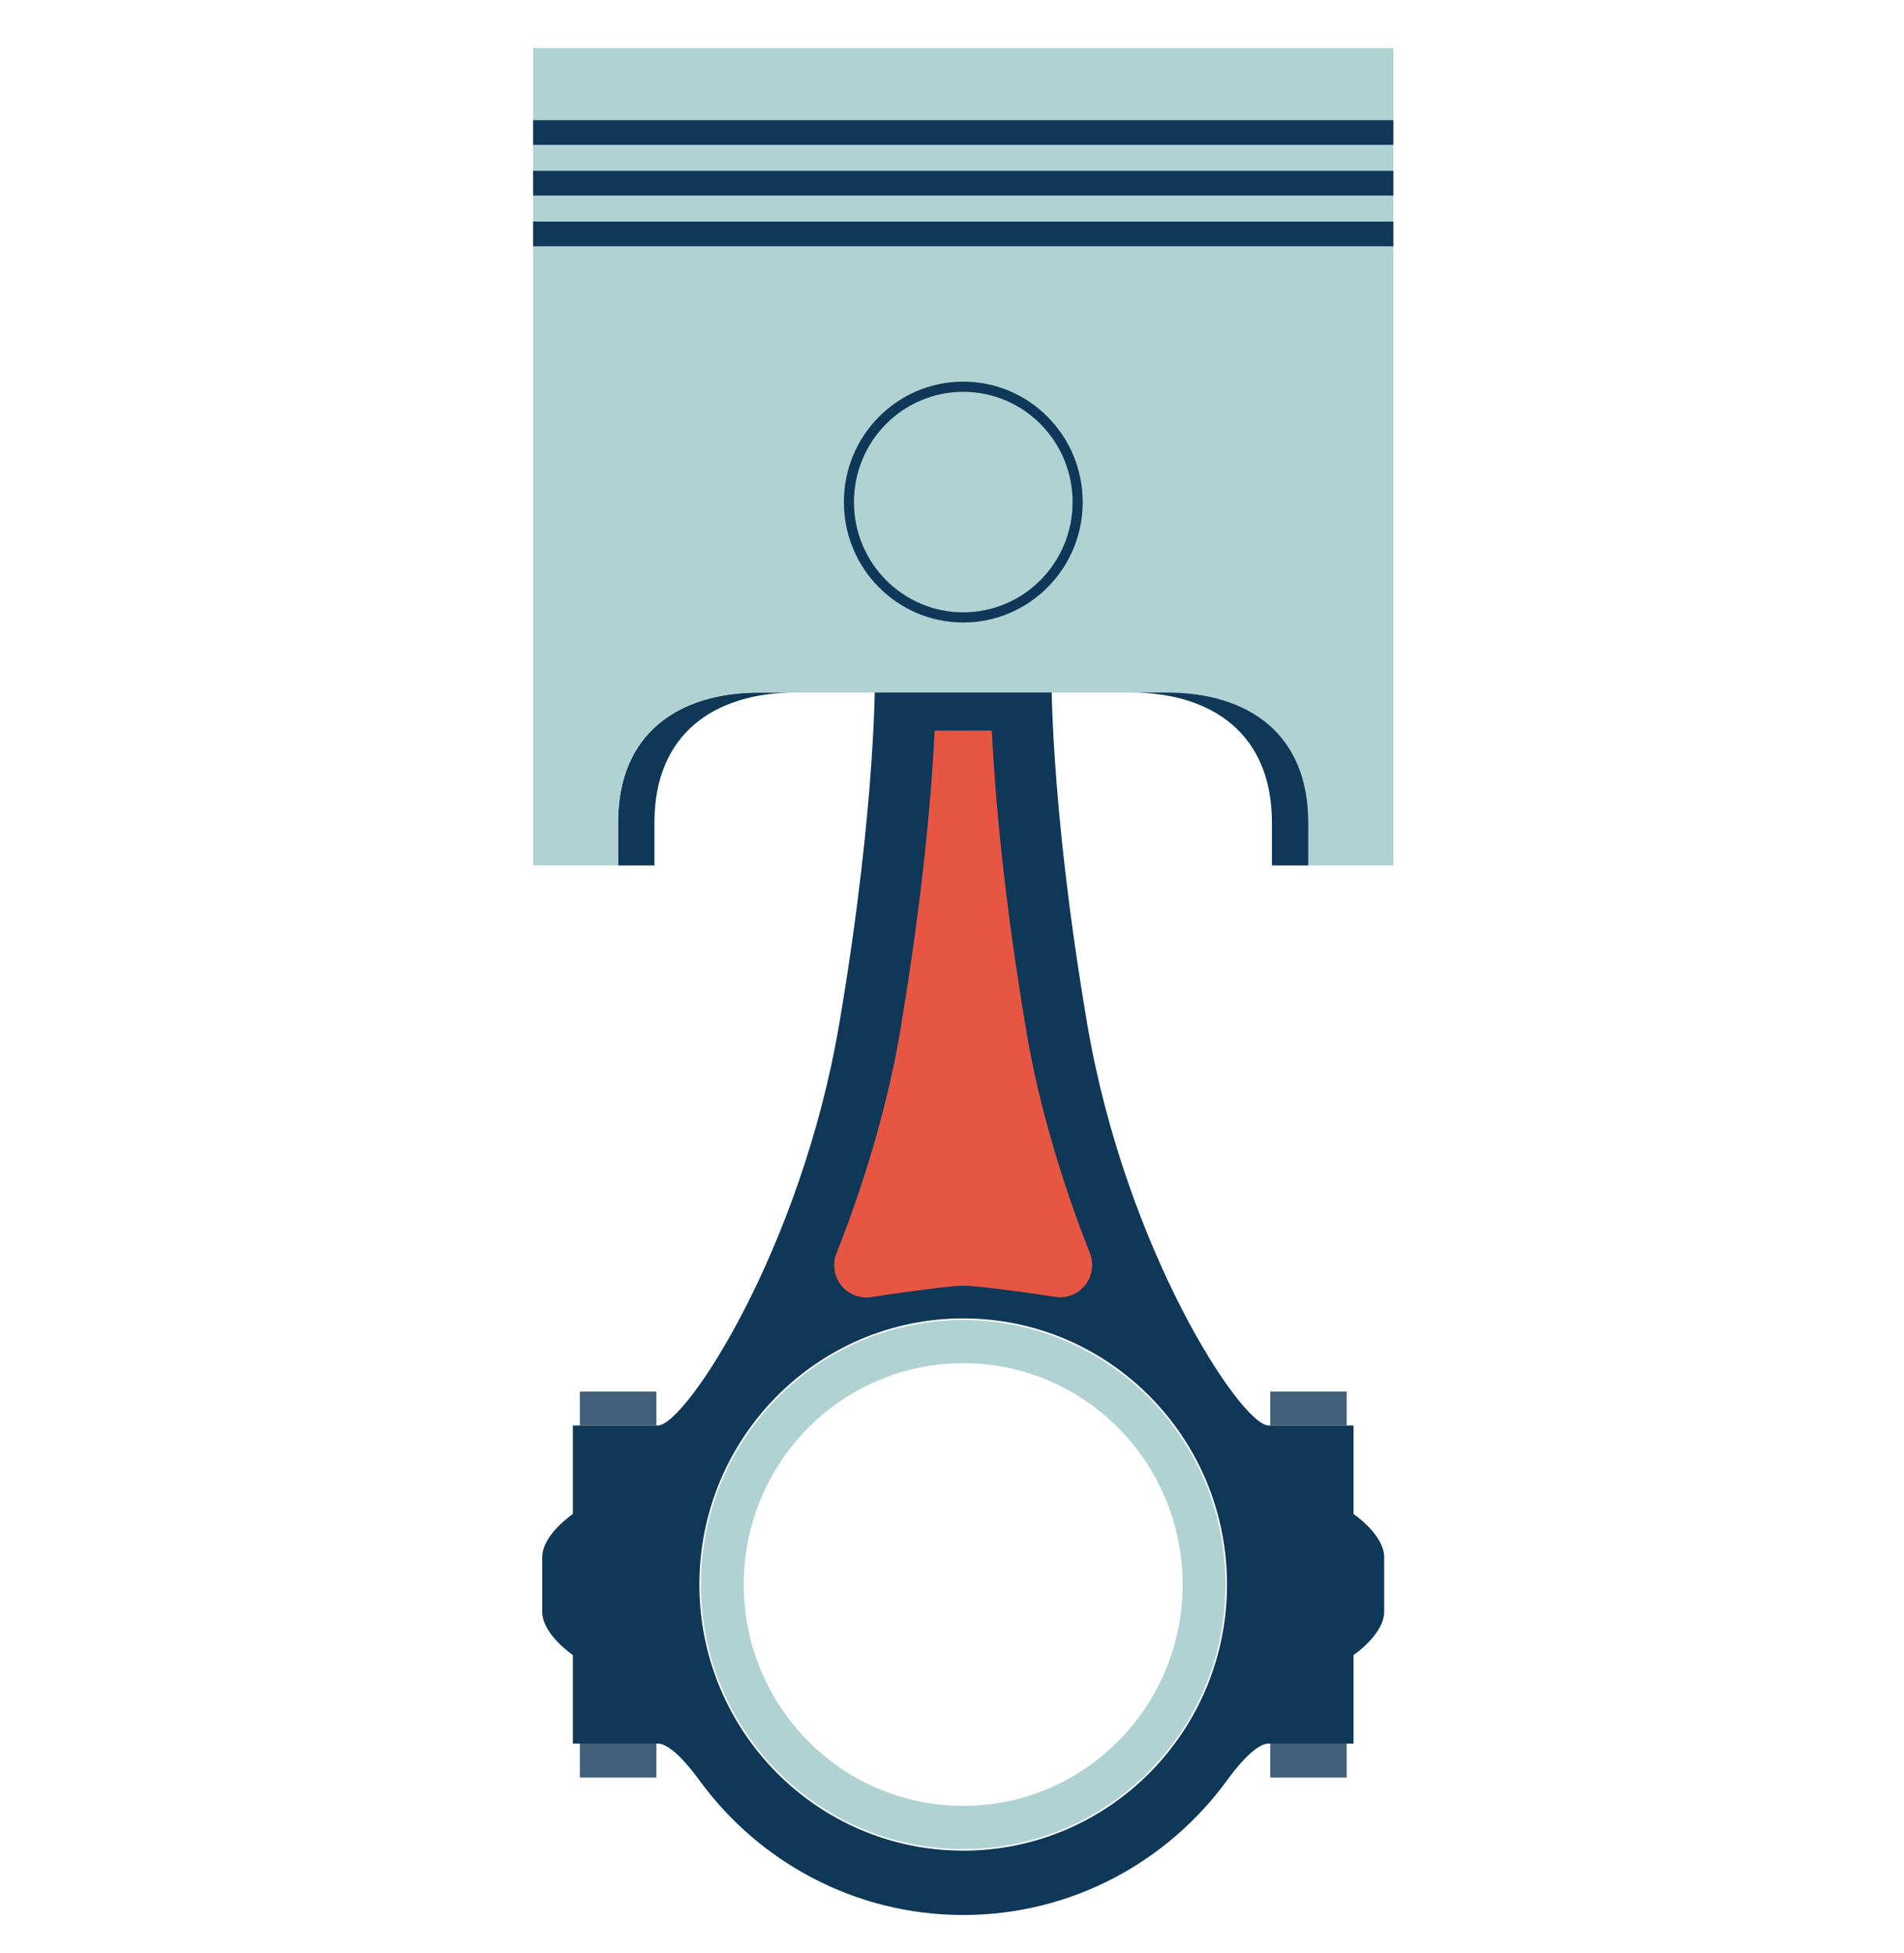 <svg width="39" height="40" viewBox="0 0 39 40" fill="none" xmlns="http://www.w3.org/2000/svg">
<path d="M13.445 28.499H11.877V29.195H13.445V28.499Z" fill="#415F79"/>
<path d="M13.445 35.709H11.877V36.405H13.445V35.709Z" fill="#415F79"/>
<path d="M26.018 28.499H27.585V29.195H26.018V28.499Z" fill="#415F79"/>
<path d="M26.018 35.709H27.585V36.405H26.018V35.709Z" fill="#415F79"/>
<path d="M19.73 27.034C16.763 27.034 14.357 29.459 14.357 32.452C14.357 35.445 16.763 37.871 19.73 37.871C22.696 37.871 25.102 35.445 25.102 32.452C25.102 29.459 22.696 27.034 19.73 27.034ZM24.224 32.452C24.224 34.956 22.212 36.985 19.73 36.985C17.247 36.985 15.235 34.956 15.235 32.452C15.235 29.949 17.247 27.919 19.73 27.919C22.212 27.919 24.224 29.949 24.224 32.452Z" fill="#B0D2D3"/>
<path d="M27.725 31.008V29.195C27.725 29.195 26.55 29.195 25.985 29.195C25.421 29.195 23.054 25.59 22.27 20.972C21.486 16.355 21.538 13.698 21.538 13.698H19.73H17.922C17.922 13.698 17.974 16.355 17.19 20.972C16.406 25.59 14.039 29.195 13.475 29.195C12.91 29.195 11.734 29.195 11.734 29.195V31.008C11.734 31.008 11.107 31.429 11.107 31.893C11.107 32.094 11.107 32.452 11.107 32.452C11.107 32.452 11.107 32.81 11.107 33.011C11.107 33.474 11.734 33.896 11.734 33.896V35.71C11.734 35.71 12.91 35.71 13.475 35.71C13.761 35.71 14.186 36.269 14.314 36.446C15.535 38.128 17.506 39.22 19.73 39.22C21.954 39.22 23.925 38.128 25.146 36.446C25.273 36.269 25.699 35.71 25.985 35.71C26.55 35.71 27.725 35.71 27.725 35.71V33.896C27.725 33.896 28.352 33.474 28.352 33.011C28.352 32.81 28.352 32.452 28.352 32.452C28.352 32.452 28.352 32.094 28.352 31.893C28.352 31.429 27.725 31.008 27.725 31.008ZM25.133 32.452C25.133 35.462 22.714 37.902 19.73 37.902C16.746 37.902 14.326 35.462 14.326 32.452C14.326 29.442 16.746 27.002 19.73 27.002C22.714 27.002 25.133 29.442 25.133 32.452Z" fill="#0F3858"/>
<path d="M21.62 26.561C21.852 26.596 22.085 26.503 22.23 26.317C22.375 26.132 22.411 25.882 22.324 25.662C21.731 24.169 21.266 22.556 21.034 21.186C20.55 18.335 20.376 16.213 20.315 14.963H19.145C19.084 16.213 18.91 18.335 18.426 21.186C18.194 22.557 17.728 24.172 17.135 25.666C17.048 25.886 17.084 26.135 17.229 26.321C17.373 26.506 17.606 26.6 17.837 26.565C18.587 26.454 19.468 26.332 19.73 26.332C20.029 26.332 20.889 26.451 21.62 26.561Z" fill="#E75643"/>
<path d="M12.66 16.845V17.725H13.405V16.845C13.405 15.027 14.633 14.183 16.306 14.183C16.047 14.183 15.796 14.183 15.56 14.183C13.888 14.183 12.66 15.027 12.66 16.845Z" fill="#0F3858"/>
<path d="M19.73 0.985H10.92V17.725H12.66V16.845C12.66 15.027 13.888 14.183 15.56 14.183C17.233 14.183 19.73 14.183 19.73 14.183C19.73 14.183 22.227 14.183 23.899 14.183C25.572 14.183 26.8 15.027 26.8 16.845V17.725H28.54V0.985H19.73Z" fill="#B0D2D3"/>
<path d="M26.798 16.845V17.725H26.053V16.845C26.053 15.027 24.825 14.183 23.152 14.183C23.411 14.183 23.663 14.183 23.898 14.183C25.57 14.183 26.798 15.027 26.798 16.845Z" fill="#0F3858"/>
<path d="M19.731 8.025C18.494 8.025 17.492 9.035 17.492 10.283C17.492 11.53 18.494 12.541 19.731 12.541C20.967 12.541 21.97 11.53 21.97 10.283C21.97 9.035 20.967 8.025 19.731 8.025ZM22.177 10.283C22.177 11.645 21.081 12.749 19.731 12.749C18.38 12.749 17.285 11.645 17.285 10.283C17.285 8.921 18.38 7.816 19.731 7.816C21.081 7.816 22.177 8.921 22.177 10.283Z" fill="#0F3858"/>
<path d="M28.54 2.967H10.92V2.461H28.54V2.967Z" fill="#0F3858"/>
<path d="M28.54 4.005H10.92V3.499H28.54V4.005Z" fill="#0F3858"/>
<path d="M28.54 5.044H10.92V4.538H28.54V5.044Z" fill="#0F3858"/>
</svg>
